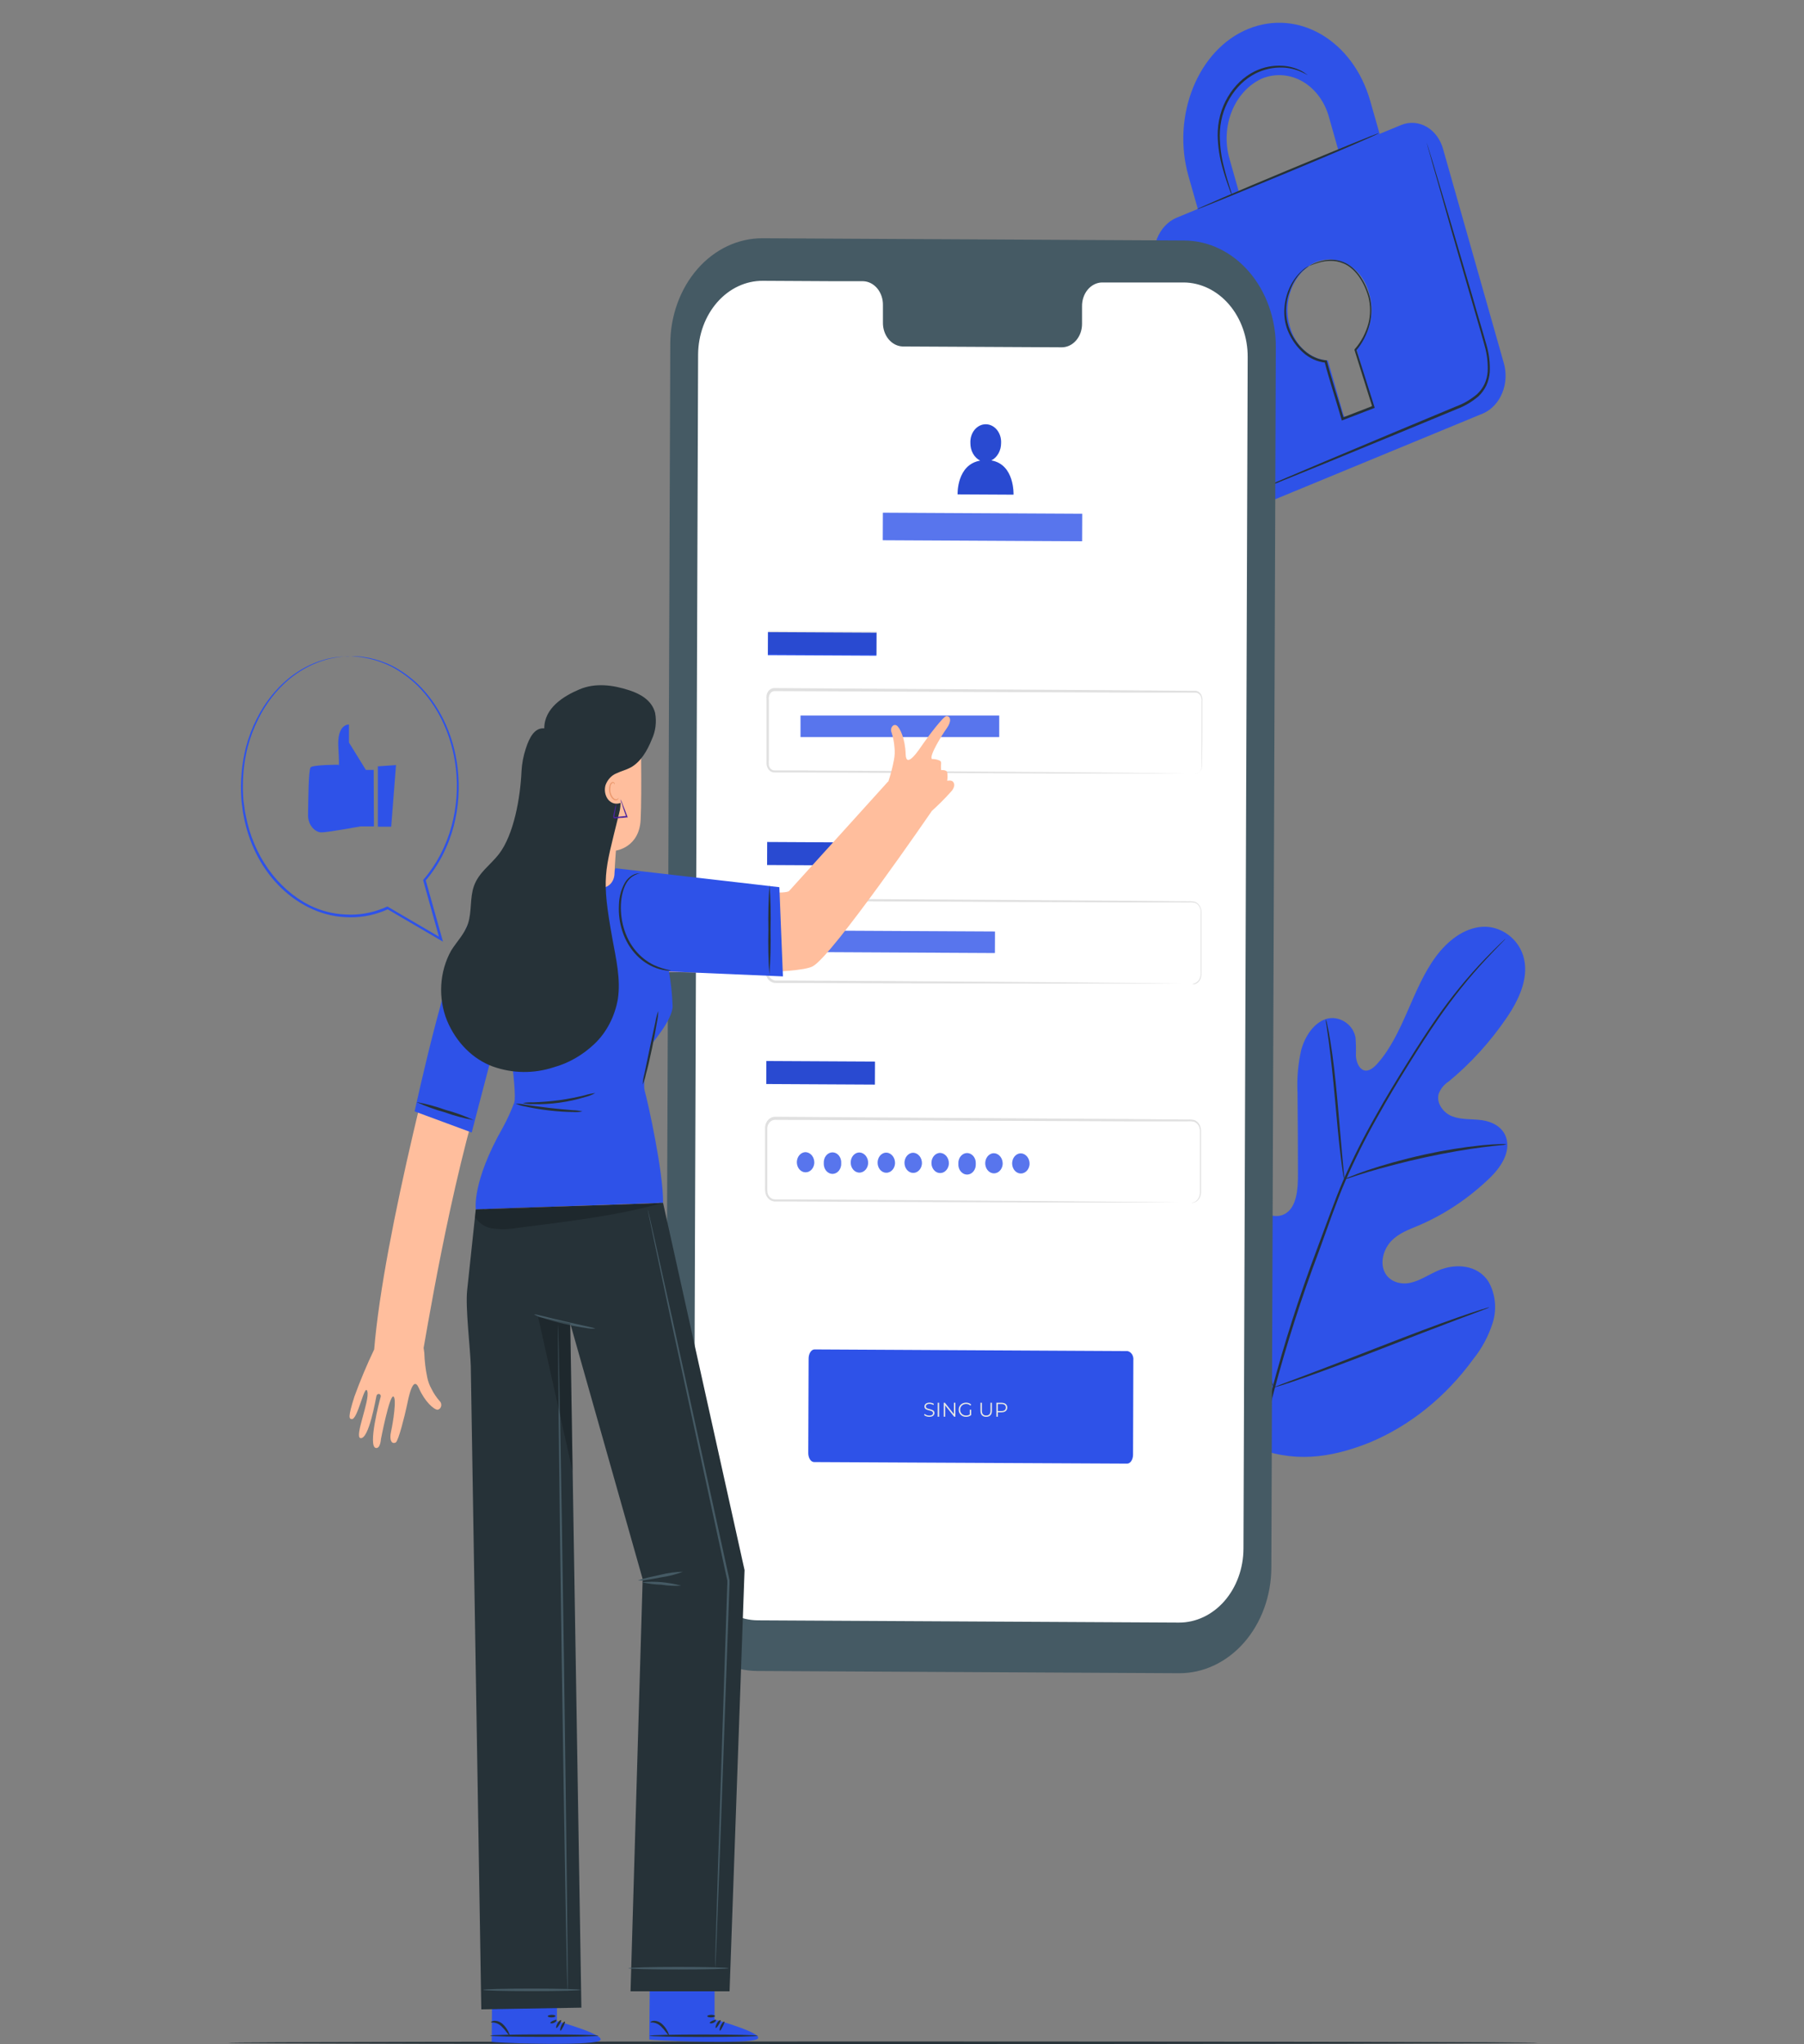 <svg width="512" height="580" viewBox="0 0 512 580" fill="none" xmlns="http://www.w3.org/2000/svg">
<rect x="0" y="0" width="512" height="580" fill="#808080" stroke="none"/>
<path d="M436.436 579.64C436.436 579.834 353.214 580 250.589 580C147.964 580 64.706 579.834 64.706 579.64C64.706 579.447 147.916 579.281 250.589 579.281C353.262 579.281 436.436 579.461 436.436 579.64Z" fill="#263238"/>
<path d="M355.347 410.318C336.831 395.394 332.636 367.69 333.367 342.78C333.487 338.631 333.091 334.232 334.805 330.595C336.519 326.957 340.522 324.454 343.746 326.196C346.418 327.649 347.581 331.245 349.079 334.218C351.078 338.179 354.007 341.406 357.528 343.527C359.817 344.91 362.658 345.74 364.923 344.301C368.039 342.324 368.398 337.386 368.374 333.236C368.374 325.519 368.334 317.81 368.254 310.111C368.039 305.976 368.403 301.829 369.333 297.828C370.448 293.9 372.929 290.263 376.32 289.156C379.712 288.05 383.942 290.332 384.709 294.371C384.842 296.081 384.878 297.8 384.817 299.516C384.913 301.245 385.608 303.14 387.011 303.665C388.413 304.191 389.875 302.988 390.954 301.77C394.645 297.621 397.162 292.213 399.499 286.874C401.836 281.535 404.125 276.044 407.48 271.494C410.836 266.943 415.474 263.333 420.664 262.988C425.853 262.642 431.258 266.321 432.552 272.13C433.847 277.939 430.911 283.873 427.759 288.589C423.002 295.59 417.396 301.763 411.112 306.916C409.885 307.689 408.906 308.896 408.319 310.36C407.54 313.126 409.805 315.892 412.166 316.763C414.839 317.787 417.739 317.469 420.556 317.856C423.372 318.243 426.368 319.654 427.435 322.697C428.897 326.929 425.829 331.355 422.821 334.26C416.781 340.069 409.922 344.64 402.543 347.773C399.906 348.88 397.138 349.862 395.004 351.992C392.871 354.122 391.601 357.842 392.883 360.761C394.165 363.679 397.461 364.606 400.23 364.011C402.998 363.416 405.455 361.701 408.092 360.553C413.017 358.409 419.369 358.797 422.473 363.707C423.435 365.398 424.044 367.324 424.252 369.333C424.46 371.341 424.261 373.378 423.672 375.284C422.472 379.075 420.626 382.551 418.243 385.505C410.393 396.328 400.194 404.552 388.688 409.336C377.267 413.9 366.684 415.145 355.335 410.346" fill="#2E52E8"/>
<path d="M427.281 266.404C427.281 266.404 427.173 266.542 426.933 266.791L425.866 267.884C424.932 268.852 423.553 270.263 421.816 272.13C416.889 277.41 412.313 283.11 408.129 289.184C405.456 293.015 402.688 297.358 399.74 302.075C396.791 306.791 393.747 311.881 390.727 317.289C387.507 322.992 384.559 328.893 381.894 334.965C380.504 338.133 379.282 341.438 378.023 344.813L374.308 355.117C369.411 368.097 365.146 381.382 361.532 394.91C358.622 405.979 356.616 417.338 355.54 428.838C354.843 436.599 354.731 444.415 355.204 452.199C355.396 454.965 355.576 457.081 355.744 458.52C355.816 459.212 355.864 459.765 355.912 460.166V460.733C355.86 460.553 355.824 460.368 355.804 460.18C355.744 459.779 355.672 459.239 355.576 458.548C355.36 457.164 355.133 454.979 354.917 452.213C354.339 444.415 354.379 436.572 355.037 428.783C356.046 417.233 358.008 405.821 360.897 394.703C364.48 381.136 368.734 367.818 373.637 354.813L377.448 344.55C378.707 341.189 379.941 337.856 381.343 334.675C384.026 328.584 386.999 322.669 390.248 316.957C393.316 311.425 396.408 306.418 399.32 301.743C402.233 297.068 405.049 292.697 407.71 288.88C411.936 282.822 416.573 277.161 421.576 271.95C423.35 270.111 424.764 268.727 425.723 267.801L426.837 266.763C426.974 266.626 427.122 266.506 427.281 266.404Z" fill="#263238"/>
<path d="M381.498 334.647C381.329 334.077 381.213 333.489 381.151 332.891C380.959 331.743 380.743 330.124 380.492 328.022C379.976 323.873 379.449 318.188 378.886 311.895C378.322 305.602 377.687 299.903 377.16 295.795C376.884 293.748 376.644 292.102 376.477 290.954C376.346 290.367 376.277 289.763 376.273 289.156C376.479 289.71 376.628 290.291 376.716 290.885C376.98 292.019 377.28 293.651 377.615 295.712C378.298 299.862 378.969 305.505 379.533 311.812C380.096 318.119 380.575 323.651 380.947 327.953C381.127 329.889 381.283 331.535 381.402 332.849C381.496 333.442 381.528 334.046 381.498 334.647Z" fill="#263238"/>
<path d="M427.616 324.716C427.033 324.863 426.439 324.946 425.843 324.965C424.644 325.09 422.942 325.256 420.833 325.532C416.614 326.058 410.814 327.026 404.45 328.409C398.086 329.792 392.369 331.355 388.259 332.559C386.209 333.167 384.555 333.721 383.465 334.094C382.882 334.333 382.28 334.5 381.667 334.592C382.221 334.271 382.798 334.007 383.393 333.804C384.519 333.347 386.149 332.711 388.187 332.033C392.273 330.65 397.99 329.004 404.378 327.593C409.789 326.399 415.249 325.522 420.737 324.965C422.859 324.758 424.572 324.675 425.771 324.647C426.387 324.599 427.005 324.622 427.616 324.716Z" fill="#263238"/>
<path d="M361.484 393.734C361.356 393.534 361.251 393.316 361.172 393.084L360.381 391.162C359.698 389.488 358.775 387.012 357.673 383.983C355.444 377.898 352.603 369.377 349.583 359.917C346.563 350.456 343.782 341.936 341.673 335.781C340.642 332.794 339.792 330.346 339.156 328.52L338.485 326.542C338.392 326.314 338.328 326.072 338.293 325.823C338.421 326.023 338.526 326.242 338.605 326.473L339.396 328.395C340.067 330.069 341.002 332.545 342.105 335.574C344.334 341.66 347.174 350.18 350.194 359.64C353.214 369.101 355.995 377.621 358.104 383.776C359.135 386.763 359.986 389.211 360.609 391.037C360.885 391.826 361.112 392.42 361.292 393.015C361.385 393.243 361.45 393.485 361.484 393.734Z" fill="#263238"/>
<path d="M422.702 370.954C422.51 371.081 422.305 371.179 422.091 371.245L420.317 371.936L413.762 374.384C408.225 376.459 400.578 379.419 392.189 382.683C383.8 385.947 376.117 388.852 370.545 390.788C367.764 391.77 365.499 392.517 363.929 393.015L362.119 393.554C361.909 393.632 361.692 393.683 361.472 393.707C361.664 393.58 361.87 393.482 362.083 393.416L363.857 392.725L370.413 390.276C375.95 388.202 383.596 385.242 391.985 381.978C400.375 378.714 408.045 375.809 413.618 373.873C416.41 372.891 418.663 372.144 420.245 371.646L422.055 371.106C422.265 371.029 422.482 370.978 422.702 370.954Z" fill="#263238"/>
<path d="M397.726 35.449L391.553 37.994L388.905 28.686C384.039 11.521 368.531 2.407 354.281 8.202C340.031 13.997 332.445 32.822 337.311 49.986L339.959 59.294L333.763 61.853C331.4 62.911 329.482 64.979 328.406 67.627C327.33 70.275 327.18 73.299 327.986 76.072L345.161 136.639C345.517 138.011 346.109 139.287 346.901 140.39C347.693 141.494 348.67 142.402 349.772 143.061C350.874 143.721 352.08 144.118 353.318 144.228C354.556 144.339 355.8 144.162 356.978 143.707L420.94 117.303C423.334 116.247 425.28 114.161 426.368 111.483C427.457 108.806 427.603 105.745 426.777 102.946L409.59 42.379C409.225 41.01 408.624 39.741 407.824 38.646C407.023 37.551 406.04 36.654 404.933 36.007C403.826 35.36 402.617 34.977 401.378 34.882C400.14 34.786 398.898 34.979 397.726 35.449ZM348.972 45.131C347.66 40.668 347.895 35.792 349.629 31.525C351.363 27.258 354.46 23.931 358.272 22.241C360.154 21.497 362.147 21.199 364.131 21.364C366.116 21.529 368.051 22.154 369.821 23.201C371.592 24.247 373.162 25.695 374.437 27.457C375.712 29.22 376.667 31.26 377.244 33.458L379.88 42.766L351.608 54.44L348.972 45.131ZM384.926 98.879L389.312 114.343C389.393 114.653 389.367 114.987 389.24 115.275C389.112 115.564 388.894 115.785 388.629 115.892L382.481 118.423C382.236 118.501 381.975 118.467 381.751 118.328C381.528 118.189 381.36 117.955 381.283 117.676L376.86 102.282C374.422 102.129 372.082 101.119 370.154 99.389C368.227 97.659 366.803 95.29 366.074 92.6C365.032 89.044 365.222 85.16 366.605 81.763C367.987 78.365 370.456 75.716 373.492 74.371C374.992 73.779 376.579 73.543 378.16 73.674C379.74 73.806 381.281 74.304 382.692 75.137C384.102 75.971 385.352 77.124 386.368 78.527C387.384 79.931 388.145 81.556 388.605 83.306C389.376 86.038 389.44 88.971 388.789 91.744C388.137 94.518 386.799 97.012 384.938 98.921L384.926 98.879Z" fill="#2E52E8"/>
<path d="M391.277 37.828C391.277 38.022 379.831 42.987 365.593 48.893C351.356 54.799 339.742 59.544 339.682 59.405C339.622 59.267 351.128 54.26 365.378 48.34C379.628 42.42 391.217 37.649 391.277 37.828Z" fill="#263238"/>
<path d="M404.868 40.373C404.921 40.494 404.965 40.618 405 40.747C405.096 41.024 405.204 41.383 405.347 41.826C405.659 42.836 406.09 44.233 406.63 45.975L411.232 61.438C413.149 67.995 415.439 75.768 417.979 84.398C419.178 88.728 420.592 93.237 421.91 97.981C422.616 100.425 422.921 103 422.809 105.574C422.708 106.913 422.378 108.215 421.838 109.405C421.262 110.592 420.493 111.639 419.573 112.49C417.722 114.05 415.666 115.259 413.485 116.072L407.313 118.631L395.628 123.458L375.841 131.591L362.478 137.013L358.882 138.396L357.924 138.755C357.821 138.808 357.712 138.841 357.6 138.852C357.6 138.852 357.696 138.852 357.9 138.686L358.835 138.257L362.43 136.694L375.721 131.051L395.472 122.752L407.133 117.884L413.305 115.311C415.425 114.531 417.42 113.359 419.214 111.84C420.07 111.051 420.786 110.079 421.323 108.977C421.831 107.875 422.137 106.665 422.222 105.422C422.332 102.942 422.04 100.461 421.359 98.105C420.065 93.403 418.698 88.852 417.464 84.523C414.971 75.878 412.67 68.078 410.848 61.522C409.027 54.965 407.493 49.696 406.438 45.989C405.935 44.177 405.551 42.766 405.24 41.743L404.952 40.636C404.916 40.553 404.888 40.464 404.868 40.373Z" fill="#263238"/>
<path d="M371.119 21.3C371.119 21.3 370.483 20.941 369.309 20.387C367.635 19.645 365.864 19.234 364.072 19.17C361.414 19.065 358.77 19.641 356.329 20.858C353.361 22.372 350.823 24.822 349.007 27.925C347.178 31.02 346.197 34.678 346.19 38.423C346.215 41.493 346.619 44.544 347.389 47.483C348.012 50 348.659 52.006 349.091 53.403C349.345 54.112 349.553 54.843 349.714 55.588C349.373 54.925 349.088 54.225 348.863 53.499C348.372 52.116 347.664 50.152 346.969 47.621C346.116 44.651 345.652 41.551 345.591 38.423C345.559 34.536 346.563 30.731 348.467 27.524C350.347 24.307 352.989 21.782 356.078 20.249C358.595 19.026 361.321 18.487 364.048 18.672C365.879 18.78 367.678 19.272 369.357 20.125C369.806 20.363 370.238 20.641 370.651 20.954C370.822 21.041 370.979 21.158 371.119 21.3Z" fill="#263238"/>
<path d="M371.67 75.422C371.862 75.288 372.062 75.172 372.27 75.076C372.87 74.764 373.491 74.509 374.127 74.315C375.137 73.971 376.179 73.767 377.231 73.707C378.662 73.618 380.094 73.868 381.438 74.44C384.506 75.685 387.322 79.295 388.713 84.122C389.379 86.712 389.379 89.471 388.713 92.061C387.973 94.873 386.648 97.432 384.854 99.516L384.925 99.142C386.519 104.191 388.257 109.668 390.055 115.38L390.163 115.726L389.863 115.851L387.119 116.902L381.126 119.212L380.827 119.322L380.731 118.977C379.089 113.25 377.291 107.912 375.937 102.669L376.201 102.905C373.858 102.68 371.624 101.665 369.777 99.986C368.106 98.501 366.736 96.613 365.762 94.454C364.883 92.539 364.446 90.396 364.492 88.23C364.547 86.016 365.026 83.844 365.894 81.869C366.762 79.894 367.998 78.164 369.513 76.805C370.137 76.221 370.837 75.754 371.587 75.422C370.91 75.885 370.253 76.389 369.621 76.93C367.957 78.555 366.682 80.645 365.918 83.001C365.262 84.778 364.955 86.701 365.02 88.63C365.084 90.56 365.517 92.45 366.289 94.163C367.247 96.24 368.584 98.053 370.208 99.475C371.97 101.07 374.1 102.032 376.332 102.241H376.536L376.596 102.448C377.914 107.593 379.724 112.974 381.39 118.728L380.994 118.506L386.987 116.196L389.719 115.131L389.528 115.602C387.742 109.889 386.016 104.398 384.434 99.35V99.142L384.578 98.977C386.32 96.979 387.619 94.526 388.365 91.826C389.001 89.348 389.001 86.71 388.365 84.232C387.059 79.585 384.362 76.058 381.438 74.813C380.144 74.237 378.762 73.969 377.375 74.025C376.34 74.052 375.311 74.215 374.307 74.509C372.521 75.021 371.682 75.491 371.67 75.422Z" fill="#263238"/>
<path d="M334.627 474.785L214.911 474.149C207.998 474.105 201.382 470.897 196.517 465.228C191.652 459.559 188.935 451.893 188.964 443.914L190.234 97.566C190.249 93.613 190.938 89.702 192.262 86.056C193.587 82.411 195.521 79.103 197.954 76.32C200.387 73.538 203.271 71.337 206.442 69.841C209.613 68.346 213.008 67.587 216.433 67.607L336.137 68.243C343.05 68.284 349.667 71.489 354.534 77.155C359.401 82.822 362.121 90.486 362.095 98.465L360.825 444.799C360.811 448.754 360.122 452.666 358.798 456.313C357.474 459.96 355.54 463.27 353.107 466.054C350.674 468.839 347.79 471.043 344.619 472.541C341.448 474.039 338.053 474.802 334.627 474.785Z" fill="#455A64"/>
<path d="M335.957 80.152H312.754C311.997 80.168 311.25 80.356 310.556 80.706C309.862 81.055 309.235 81.559 308.709 82.188C308.184 82.818 307.771 83.56 307.495 84.374C307.218 85.187 307.083 86.056 307.098 86.93V91.784C307.112 92.657 306.977 93.525 306.7 94.338C306.423 95.15 306.01 95.892 305.485 96.52C304.96 97.149 304.332 97.651 303.638 97.999C302.944 98.347 302.197 98.533 301.441 98.548L256.21 98.313C254.68 98.266 253.229 97.519 252.175 96.238C251.121 94.957 250.551 93.246 250.589 91.48V86.625C250.628 84.862 250.06 83.152 249.008 81.871C247.957 80.591 246.509 79.843 244.981 79.793H236.819L216.505 79.682C211.673 79.649 207.027 81.826 203.583 85.738C200.14 89.65 198.18 94.977 198.132 100.553L196.934 438.617C196.923 441.383 197.384 444.125 198.291 446.685C199.198 449.246 200.533 451.575 202.221 453.54C203.908 455.505 205.914 457.068 208.124 458.138C210.334 459.208 212.706 459.766 215.103 459.779L334.567 460.415C336.965 460.428 339.342 459.895 341.563 458.847C343.783 457.8 345.803 456.258 347.506 454.31C349.21 452.361 350.565 450.045 351.493 447.492C352.421 444.939 352.904 442.201 352.915 439.433L354.114 101.369C354.142 95.778 352.246 90.401 348.841 86.423C345.436 82.444 340.802 80.189 335.957 80.152Z" fill="white"/>
<path d="M319.885 415.311L231.054 414.868C230.131 414.868 229.388 413.707 229.4 412.296L229.496 385.477C229.496 384.094 230.251 382.904 231.174 382.904L320.005 383.375C320.516 383.477 320.974 383.803 321.282 384.285C321.59 384.766 321.725 385.367 321.659 385.961L321.575 412.752C321.575 414.177 320.808 415.325 319.885 415.311Z" fill="#2E52E8"/>
<path d="M263.738 402.034C263.443 402.034 263.16 401.987 262.889 401.892C262.621 401.794 262.413 401.67 262.266 401.519L262.43 401.196C262.57 401.332 262.757 401.447 262.99 401.542C263.228 401.632 263.477 401.677 263.738 401.677C263.987 401.677 264.189 401.647 264.343 401.587C264.502 401.523 264.617 401.438 264.688 401.332C264.764 401.226 264.802 401.11 264.802 400.981C264.802 400.827 264.756 400.702 264.666 400.608C264.579 400.513 264.464 400.44 264.321 400.387C264.177 400.33 264.019 400.281 263.845 400.24C263.672 400.198 263.498 400.155 263.324 400.11C263.151 400.061 262.99 399.996 262.843 399.917C262.7 399.838 262.583 399.734 262.492 399.606C262.406 399.474 262.362 399.302 262.362 399.091C262.362 398.895 262.413 398.715 262.515 398.553C262.621 398.387 262.781 398.255 262.996 398.157C263.211 398.055 263.487 398.004 263.823 398.004C264.045 398.004 264.266 398.036 264.485 398.1C264.704 398.161 264.892 398.246 265.051 398.355L264.909 398.689C264.739 398.576 264.558 398.493 264.366 398.44C264.177 398.387 263.994 398.361 263.817 398.361C263.579 398.361 263.383 398.393 263.228 398.457C263.074 398.521 262.958 398.608 262.883 398.717C262.811 398.823 262.775 398.944 262.775 399.079C262.775 399.234 262.819 399.359 262.906 399.453C262.996 399.547 263.113 399.621 263.257 399.674C263.404 399.727 263.564 399.774 263.738 399.815C263.911 399.857 264.083 399.902 264.253 399.951C264.426 400 264.585 400.064 264.728 400.144C264.875 400.219 264.992 400.321 265.079 400.449C265.17 400.577 265.215 400.745 265.215 400.953C265.215 401.145 265.162 401.325 265.056 401.491C264.951 401.653 264.788 401.785 264.57 401.887C264.355 401.985 264.077 402.034 263.738 402.034ZM266.127 402V398.038H266.546V402H266.127ZM267.835 402V398.038H268.181L270.914 401.479H270.733V398.038H271.146V402H270.801L268.073 398.559H268.254V402H267.835ZM274.177 402.034C273.875 402.034 273.596 401.985 273.34 401.887C273.087 401.785 272.866 401.643 272.677 401.462C272.492 401.281 272.347 401.068 272.241 400.823C272.14 400.577 272.089 400.31 272.089 400.019C272.089 399.728 272.14 399.461 272.241 399.215C272.347 398.97 272.494 398.757 272.683 398.576C272.872 398.395 273.092 398.255 273.345 398.157C273.602 398.055 273.881 398.004 274.183 398.004C274.485 398.004 274.76 398.051 275.009 398.146C275.262 398.24 275.477 398.383 275.654 398.576L275.394 398.842C275.228 398.676 275.045 398.557 274.845 398.485C274.645 398.413 274.43 398.378 274.2 398.378C273.955 398.378 273.728 398.419 273.521 398.502C273.317 398.581 273.138 398.696 272.983 398.847C272.832 398.995 272.713 399.168 272.626 399.368C272.543 399.564 272.502 399.781 272.502 400.019C272.502 400.253 272.543 400.47 272.626 400.67C272.713 400.87 272.832 401.045 272.983 401.196C273.138 401.343 273.317 401.459 273.521 401.542C273.728 401.621 273.953 401.66 274.194 401.66C274.421 401.66 274.634 401.626 274.834 401.559C275.037 401.491 275.224 401.376 275.394 401.213L275.632 401.53C275.443 401.696 275.222 401.823 274.97 401.909C274.717 401.992 274.453 402.034 274.177 402.034ZM275.23 401.479V400.019H275.632V401.53L275.23 401.479ZM279.895 402.034C279.389 402.034 278.991 401.889 278.7 401.598C278.41 401.308 278.265 400.877 278.265 400.308V398.038H278.683V400.291C278.683 400.759 278.789 401.104 279 401.326C279.212 401.549 279.51 401.66 279.895 401.66C280.283 401.66 280.583 401.549 280.795 401.326C281.006 401.104 281.111 400.759 281.111 400.291V398.038H281.519V400.308C281.519 400.877 281.374 401.308 281.083 401.598C280.796 401.889 280.4 402.034 279.895 402.034ZM282.781 402V398.038H284.264C284.6 398.038 284.889 398.093 285.13 398.202C285.371 398.308 285.556 398.463 285.685 398.666C285.817 398.866 285.883 399.11 285.883 399.396C285.883 399.676 285.817 399.917 285.685 400.121C285.556 400.321 285.371 400.476 285.13 400.585C284.889 400.694 284.6 400.749 284.264 400.749H283.013L283.2 400.551V402H282.781ZM283.2 400.585L283.013 400.381H284.253C284.649 400.381 284.949 400.296 285.153 400.127C285.36 399.953 285.464 399.71 285.464 399.396C285.464 399.079 285.36 398.834 285.153 398.661C284.949 398.487 284.649 398.4 284.253 398.4H283.013L283.2 398.202V400.585Z" fill="#E8E8E3"/>
<path d="M248.772 179.53L217.947 179.369L217.922 185.897L248.746 186.058L248.772 179.53Z" fill="#2E52E8"/>
<path opacity="0.1" d="M248.85 179.161L218.026 179L218 185.528L248.825 185.69L248.85 179.161Z" fill="black"/>
<path d="M339.132 219.613C339.374 219.584 339.612 219.519 339.839 219.419C340.171 219.269 340.459 219.015 340.671 218.684C340.883 218.354 341.01 217.962 341.038 217.552C341.038 215.353 341.038 212.144 341.038 208.022C341.038 205.961 341.038 203.651 341.038 201.106C341.038 200.484 341.038 199.834 341.038 199.184C341.116 198.553 340.997 197.911 340.702 197.372C340.537 197.114 340.323 196.903 340.075 196.757C339.828 196.61 339.554 196.532 339.276 196.528H337.406H320.088L219.848 196.1C219.591 196.095 219.338 196.161 219.108 196.293C218.879 196.426 218.68 196.62 218.53 196.86C218.24 197.401 218.13 198.045 218.218 198.672C218.218 200.055 218.218 201.438 218.218 202.822C218.218 205.588 218.218 208.354 218.218 211.12C218.218 212.503 218.218 213.887 218.218 215.27C218.168 215.914 218.168 216.562 218.218 217.206C218.281 217.482 218.398 217.738 218.56 217.954C218.722 218.17 218.925 218.34 219.153 218.451C219.389 218.559 219.642 218.611 219.896 218.603H225.996L252.614 218.769L297.677 219.087L328.058 219.364L336.316 219.474H338.461C338.952 219.474 339.192 219.474 339.192 219.474H338.461H336.316H328.058H297.677L252.614 219.308L225.996 219.184H219.896C219.56 219.2 219.225 219.134 218.913 218.99C218.598 218.835 218.317 218.598 218.093 218.299C217.868 217.999 217.706 217.644 217.619 217.261C217.549 216.898 217.525 216.526 217.547 216.155V215.131C217.547 213.748 217.547 212.365 217.547 210.982C217.547 208.216 217.547 205.449 217.547 202.683C217.547 201.3 217.547 199.917 217.547 198.534C217.524 198.165 217.524 197.796 217.547 197.427C217.592 197.02 217.728 196.634 217.942 196.307C218.149 195.973 218.423 195.702 218.74 195.516C219.057 195.331 219.409 195.237 219.764 195.242L320.005 195.878L337.323 196.017H339.192C339.522 196.017 339.846 196.109 340.138 196.285C340.43 196.46 340.681 196.715 340.87 197.026C341.208 197.628 341.344 198.35 341.254 199.059C341.254 199.71 341.254 200.36 341.254 200.982C341.254 203.499 341.254 205.809 341.254 207.898C341.254 212.047 341.17 215.228 341.146 217.441C341.116 217.867 340.982 218.274 340.759 218.614C340.536 218.955 340.234 219.215 339.887 219.364C339.66 219.526 339.399 219.612 339.132 219.613Z" fill="#E0E0E0"/>
<path d="M283.583 203.043H227.207V209.143H283.583V203.043Z" fill="#2E52E8"/>
<path opacity="0.2" d="M283.583 203.043H227.207V209.143H283.583V203.043Z" fill="white"/>
<path d="M248.562 239.086L217.738 238.924L217.712 245.453L248.537 245.614L248.562 239.086Z" fill="#2E52E8"/>
<path opacity="0.1" d="M248.562 239.086L217.738 238.924L217.712 245.453L248.537 245.614L248.562 239.086Z" fill="black"/>
<path d="M338.353 279.17C338.595 279.136 338.835 279.085 339.072 279.018C339.406 278.895 339.714 278.691 339.975 278.419C340.235 278.147 340.442 277.813 340.582 277.441C340.77 276.883 340.844 276.281 340.797 275.685C340.797 275.021 340.797 274.301 340.797 273.499C340.797 271.895 340.797 270.069 340.797 267.967V259.184C340.855 258.548 340.733 257.908 340.45 257.358C340.154 256.794 339.689 256.376 339.144 256.183C338.547 256.06 337.939 256.022 337.334 256.072H320.088L220.195 255.643C219.658 255.645 219.139 255.871 218.736 256.281C218.332 256.69 218.072 257.255 218.002 257.87C218.002 259.184 218.002 260.636 218.002 262.019C218.002 264.786 218.002 267.552 218.002 270.318C218.002 271.701 218.002 273.084 218.002 274.467C217.957 275.114 217.981 275.764 218.074 276.404C218.223 276.965 218.531 277.452 218.949 277.787C219.391 278.111 219.911 278.266 220.435 278.23H222.101H225.564L252.087 278.382L296.993 278.7L327.267 278.976L335.5 279.087H327.267H296.993L252.063 279.032L225.54 278.921H220.327C219.679 278.965 219.035 278.767 218.493 278.354C217.948 277.918 217.55 277.278 217.367 276.542C217.259 275.839 217.227 275.124 217.271 274.412C217.271 273.029 217.271 271.646 217.271 270.263C217.271 267.496 217.271 264.73 217.271 261.964C217.271 260.581 217.271 259.198 217.271 257.815C217.358 257.024 217.693 256.297 218.211 255.77C218.729 255.243 219.396 254.952 220.087 254.952L319.98 255.588L337.226 255.74C337.868 255.694 338.513 255.746 339.144 255.892C339.766 256.127 340.291 256.62 340.618 257.275C340.928 257.884 341.062 258.592 341.001 259.295C341.001 259.945 341.001 260.581 341.001 261.217C341.001 263.721 341.001 266.017 341.001 268.133C341.001 270.249 341.001 272.033 341.001 273.665C341.001 274.454 341.001 275.187 341.001 275.864C341.045 276.483 340.958 277.104 340.75 277.676C340.594 278.058 340.369 278.396 340.09 278.668C339.81 278.941 339.484 279.14 339.132 279.253C338.87 279.278 338.606 279.25 338.353 279.17Z" fill="#E0E0E0"/>
<path d="M248.33 301.228L217.505 301.066L217.48 307.594L248.304 307.756L248.33 301.228Z" fill="#2E52E8"/>
<path opacity="0.1" d="M248.33 301.228L217.505 301.066L217.48 307.594L248.304 307.756L248.33 301.228Z" fill="black"/>
<path d="M338.114 341.286C338.356 341.253 338.596 341.202 338.833 341.134C339.166 341.012 339.473 340.809 339.733 340.54C339.994 340.27 340.201 339.94 340.343 339.571C340.531 339.012 340.604 338.411 340.559 337.815C340.559 337.137 340.559 336.431 340.559 335.615C340.559 334.025 340.559 332.185 340.559 330.083V321.3C340.616 320.664 340.494 320.024 340.211 319.474C339.908 318.921 339.445 318.509 338.905 318.312C338.308 318.185 337.7 318.143 337.095 318.188H319.849L219.956 317.759C219.419 317.761 218.9 317.987 218.497 318.397C218.093 318.806 217.832 319.371 217.763 319.986C217.763 321.369 217.763 322.752 217.763 324.135C217.763 326.902 217.763 329.668 217.763 332.434C217.763 333.817 217.763 335.2 217.763 336.584C217.718 337.225 217.742 337.871 217.835 338.506C217.978 339.07 218.288 339.559 218.71 339.889C219.149 340.221 219.672 340.376 220.196 340.332H225.409L251.931 340.498L296.838 340.816L327.112 341.093L335.345 341.203H327.112H296.838L251.931 341.051L225.409 340.927H220.196C219.547 340.977 218.902 340.778 218.362 340.359C217.817 339.923 217.419 339.283 217.235 338.548C217.128 337.845 217.096 337.129 217.14 336.418C217.14 335.034 217.14 333.651 217.14 332.268C217.14 329.502 217.14 326.736 217.14 323.969C217.14 322.586 217.14 321.203 217.14 319.751C217.224 318.961 217.556 318.234 218.072 317.707C218.589 317.18 219.254 316.889 219.944 316.888L319.837 317.524L337.083 317.676C337.725 317.631 338.37 317.682 339.001 317.828C339.623 318.063 340.148 318.556 340.475 319.211C340.785 319.821 340.919 320.528 340.858 321.231C340.858 321.881 340.858 322.531 340.858 323.153C340.858 325.657 340.858 327.953 340.858 330.069C340.858 332.185 340.858 333.969 340.858 335.602C340.858 336.39 340.858 337.123 340.858 337.801C340.904 338.419 340.818 339.042 340.606 339.613C340.451 339.994 340.226 340.333 339.947 340.605C339.667 340.877 339.341 341.076 338.989 341.189C338.708 341.3 338.408 341.333 338.114 341.286Z" fill="#E0E0E0"/>
<path d="M282.379 264.325L226.004 264.029L225.98 270.129L282.355 270.424L282.379 264.325Z" fill="#2E52E8"/>
<path opacity="0.2" d="M282.379 264.325L226.004 264.029L225.98 270.129L282.355 270.424L282.379 264.325Z" fill="white"/>
<path d="M231.101 330C231.066 330.556 230.89 331.088 230.595 331.53C230.3 331.972 229.899 332.304 229.442 332.486C228.985 332.667 228.492 332.69 228.024 332.551C227.555 332.411 227.133 332.117 226.809 331.703C226.484 331.29 226.272 330.775 226.199 330.224C226.126 329.672 226.194 329.108 226.396 328.601C226.598 328.095 226.924 327.667 227.335 327.372C227.745 327.078 228.221 326.928 228.705 326.943C229.372 326.986 229.998 327.331 230.447 327.903C230.896 328.476 231.131 329.229 231.101 330Z" fill="#2E52E8"/>
<path d="M238.736 330.041C238.76 330.431 238.713 330.823 238.6 331.191C238.487 331.56 238.31 331.897 238.079 332.183C237.848 332.469 237.568 332.697 237.257 332.853C236.947 333.009 236.612 333.089 236.273 333.089C235.934 333.089 235.599 333.009 235.289 332.853C234.978 332.697 234.699 332.469 234.468 332.183C234.237 331.897 234.059 331.56 233.946 331.191C233.833 330.823 233.787 330.431 233.81 330.041C233.787 329.651 233.833 329.26 233.946 328.892C234.059 328.523 234.237 328.186 234.468 327.9C234.699 327.614 234.978 327.386 235.289 327.23C235.599 327.074 235.934 326.994 236.273 326.994C236.612 326.994 236.947 327.074 237.257 327.23C237.568 327.386 237.848 327.614 238.079 327.9C238.31 328.186 238.487 328.523 238.6 328.892C238.713 329.26 238.76 329.651 238.736 330.041Z" fill="#2E52E8"/>
<path d="M246.382 330.083C246.346 330.639 246.17 331.171 245.875 331.613C245.58 332.055 245.179 332.387 244.722 332.569C244.265 332.75 243.772 332.773 243.304 332.634C242.836 332.494 242.413 332.2 242.089 331.786C241.765 331.373 241.553 330.858 241.479 330.307C241.406 329.755 241.474 329.191 241.676 328.684C241.878 328.178 242.205 327.75 242.615 327.455C243.025 327.161 243.502 327.011 243.985 327.026C244.651 327.073 245.276 327.419 245.724 327.99C246.172 328.561 246.408 329.313 246.382 330.083Z" fill="#2E52E8"/>
<path d="M254.016 330.124C253.981 330.681 253.805 331.213 253.51 331.655C253.215 332.097 252.814 332.429 252.357 332.61C251.899 332.792 251.406 332.814 250.938 332.675C250.47 332.536 250.048 332.241 249.723 331.828C249.399 331.414 249.187 330.9 249.114 330.348C249.04 329.797 249.109 329.233 249.311 328.726C249.512 328.219 249.839 327.792 250.249 327.497C250.66 327.202 251.136 327.053 251.619 327.068C252.286 327.114 252.91 327.46 253.358 328.032C253.806 328.603 254.042 329.354 254.016 330.124Z" fill="#2E52E8"/>
<path d="M261.65 330.152C261.617 330.709 261.443 331.243 261.149 331.687C260.855 332.131 260.455 332.465 259.998 332.649C259.541 332.832 259.047 332.856 258.578 332.719C258.109 332.581 257.686 332.287 257.36 331.874C257.035 331.461 256.822 330.946 256.747 330.394C256.673 329.842 256.741 329.278 256.943 328.77C257.145 328.262 257.471 327.834 257.882 327.539C258.293 327.244 258.77 327.094 259.253 327.109C259.918 327.156 260.54 327.5 260.988 328.068C261.436 328.637 261.673 329.384 261.65 330.152Z" fill="#2E52E8"/>
<path d="M269.297 330.194C269.265 330.748 269.092 331.279 268.801 331.722C268.51 332.164 268.114 332.499 267.66 332.685C267.206 332.871 266.715 332.9 266.248 332.768C265.78 332.636 265.356 332.349 265.028 331.942C264.7 331.536 264.482 331.027 264.401 330.48C264.319 329.932 264.379 329.369 264.571 328.86C264.764 328.351 265.081 327.918 265.485 327.614C265.888 327.31 266.359 327.149 266.84 327.151C267.515 327.179 268.153 327.516 268.614 328.086C269.074 328.657 269.32 329.414 269.297 330.194Z" fill="#2E52E8"/>
<path d="M276.931 330.235C276.955 330.625 276.909 331.016 276.796 331.385C276.682 331.753 276.505 332.091 276.274 332.377C276.043 332.663 275.763 332.891 275.453 333.046C275.142 333.202 274.807 333.283 274.468 333.283C274.13 333.283 273.795 333.202 273.484 333.046C273.173 332.891 272.894 332.663 272.663 332.377C272.432 332.091 272.254 331.753 272.141 331.385C272.028 331.016 271.982 330.625 272.006 330.235C271.982 329.845 272.028 329.454 272.141 329.085C272.254 328.717 272.432 328.379 272.663 328.093C272.894 327.808 273.173 327.58 273.484 327.424C273.795 327.268 274.13 327.188 274.468 327.188C274.807 327.188 275.142 327.268 275.453 327.424C275.763 327.58 276.043 327.808 276.274 328.093C276.505 328.379 276.682 328.717 276.796 329.085C276.909 329.454 276.955 329.845 276.931 330.235Z" fill="#2E52E8"/>
<path d="M284.566 330.277C284.534 330.831 284.361 331.362 284.07 331.805C283.779 332.247 283.383 332.582 282.929 332.768C282.475 332.954 281.984 332.983 281.517 332.851C281.049 332.719 280.625 332.432 280.297 332.025C279.969 331.619 279.751 331.111 279.67 330.563C279.588 330.015 279.648 329.452 279.84 328.943C280.033 328.434 280.35 328.001 280.754 327.697C281.157 327.393 281.628 327.232 282.109 327.234C282.784 327.263 283.422 327.599 283.883 328.169C284.343 328.74 284.589 329.497 284.566 330.277Z" fill="#2E52E8"/>
<path d="M292.2 330.318C292.167 330.875 291.993 331.409 291.699 331.853C291.405 332.297 291.005 332.631 290.548 332.814C290.091 332.998 289.597 333.022 289.128 332.885C288.659 332.747 288.236 332.453 287.91 332.04C287.585 331.627 287.371 331.112 287.297 330.56C287.223 330.008 287.291 329.444 287.493 328.936C287.694 328.428 288.021 328 288.432 327.705C288.842 327.41 289.319 327.26 289.803 327.275C290.467 327.322 291.09 327.666 291.538 328.234C291.985 328.803 292.223 329.55 292.2 330.318Z" fill="#2E52E8"/>
<g opacity="0.2">
<path d="M231.101 330C231.066 330.556 230.89 331.088 230.595 331.53C230.3 331.972 229.899 332.304 229.442 332.486C228.985 332.667 228.492 332.69 228.024 332.551C227.555 332.411 227.133 332.117 226.809 331.703C226.484 331.29 226.272 330.775 226.199 330.224C226.126 329.672 226.194 329.108 226.396 328.601C226.598 328.095 226.924 327.667 227.335 327.372C227.745 327.078 228.221 326.928 228.705 326.943C229.372 326.986 229.998 327.331 230.447 327.903C230.896 328.476 231.131 329.229 231.101 330Z" fill="white"/>
<path d="M238.735 330.041C238.759 330.431 238.713 330.823 238.6 331.191C238.487 331.56 238.309 331.897 238.078 332.183C237.847 332.469 237.568 332.697 237.257 332.853C236.946 333.009 236.611 333.089 236.273 333.089C235.934 333.089 235.599 333.009 235.288 332.853C234.978 332.697 234.698 332.469 234.467 332.183C234.236 331.897 234.058 331.56 233.945 331.191C233.832 330.823 233.786 330.431 233.81 330.041C233.786 329.651 233.832 329.26 233.945 328.892C234.058 328.523 234.236 328.186 234.467 327.9C234.698 327.614 234.978 327.386 235.288 327.23C235.599 327.074 235.934 326.994 236.273 326.994C236.611 326.994 236.946 327.074 237.257 327.23C237.568 327.386 237.847 327.614 238.078 327.9C238.309 328.186 238.487 328.523 238.6 328.892C238.713 329.26 238.759 329.651 238.735 330.041Z" fill="white"/>
<path d="M246.382 330.083C246.346 330.639 246.17 331.171 245.875 331.613C245.58 332.055 245.179 332.387 244.722 332.569C244.265 332.75 243.772 332.773 243.304 332.634C242.836 332.494 242.413 332.2 242.089 331.786C241.765 331.373 241.553 330.858 241.479 330.307C241.406 329.755 241.474 329.191 241.676 328.684C241.878 328.178 242.205 327.75 242.615 327.455C243.025 327.161 243.502 327.011 243.985 327.026C244.651 327.073 245.276 327.419 245.724 327.99C246.172 328.561 246.408 329.313 246.382 330.083Z" fill="white"/>
<path d="M254.016 330.124C253.981 330.681 253.805 331.213 253.51 331.655C253.215 332.097 252.814 332.429 252.357 332.61C251.899 332.792 251.406 332.814 250.938 332.675C250.47 332.536 250.048 332.241 249.723 331.828C249.399 331.414 249.187 330.9 249.114 330.348C249.04 329.797 249.109 329.233 249.311 328.726C249.512 328.219 249.839 327.792 250.249 327.497C250.66 327.202 251.136 327.053 251.619 327.068C252.286 327.114 252.91 327.46 253.358 328.032C253.806 328.603 254.042 329.354 254.016 330.124Z" fill="white"/>
<path d="M261.65 330.152C261.617 330.709 261.442 331.243 261.149 331.687C260.855 332.131 260.455 332.465 259.998 332.648C259.541 332.832 259.047 332.856 258.578 332.719C258.109 332.581 257.685 332.287 257.36 331.874C257.034 331.461 256.821 330.946 256.747 330.394C256.673 329.842 256.741 329.278 256.942 328.77C257.144 328.262 257.471 327.834 257.881 327.539C258.292 327.244 258.769 327.094 259.253 327.109C259.917 327.156 260.54 327.5 260.987 328.068C261.435 328.636 261.673 329.384 261.65 330.152Z" fill="white"/>
<path d="M269.297 330.193C269.264 330.748 269.092 331.279 268.801 331.722C268.51 332.164 268.113 332.499 267.659 332.685C267.206 332.871 266.715 332.899 266.247 332.767C265.78 332.636 265.356 332.349 265.027 331.942C264.699 331.536 264.481 331.027 264.4 330.48C264.319 329.932 264.378 329.369 264.571 328.86C264.764 328.351 265.081 327.918 265.484 327.614C265.887 327.31 266.358 327.149 266.84 327.151C267.515 327.179 268.153 327.516 268.613 328.086C269.074 328.657 269.319 329.414 269.297 330.193Z" fill="white"/>
<path d="M276.931 330.235C276.955 330.625 276.909 331.016 276.796 331.385C276.682 331.753 276.505 332.091 276.274 332.377C276.043 332.663 275.763 332.891 275.453 333.046C275.142 333.202 274.807 333.283 274.468 333.283C274.13 333.283 273.795 333.202 273.484 333.046C273.173 332.891 272.894 332.663 272.663 332.377C272.432 332.091 272.254 331.753 272.141 331.385C272.028 331.016 271.982 330.625 272.006 330.235C271.982 329.845 272.028 329.454 272.141 329.085C272.254 328.717 272.432 328.379 272.663 328.093C272.894 327.807 273.173 327.58 273.484 327.424C273.795 327.268 274.13 327.187 274.468 327.187C274.807 327.187 275.142 327.268 275.453 327.424C275.763 327.58 276.043 327.807 276.274 328.093C276.505 328.379 276.682 328.717 276.796 329.085C276.909 329.454 276.955 329.845 276.931 330.235Z" fill="white"/>
<path d="M284.566 330.277C284.533 330.831 284.361 331.362 284.07 331.805C283.779 332.247 283.382 332.582 282.928 332.768C282.475 332.954 281.984 332.983 281.516 332.851C281.049 332.719 280.625 332.432 280.296 332.025C279.968 331.619 279.75 331.11 279.669 330.563C279.588 330.015 279.647 329.452 279.84 328.943C280.033 328.434 280.35 328.001 280.753 327.697C281.156 327.393 281.628 327.232 282.109 327.234C282.784 327.262 283.422 327.599 283.882 328.169C284.343 328.74 284.588 329.497 284.566 330.277Z" fill="white"/>
<path d="M292.2 330.318C292.167 330.875 291.993 331.409 291.699 331.853C291.405 332.296 291.005 332.631 290.548 332.814C290.091 332.998 289.597 333.022 289.128 332.885C288.659 332.747 288.236 332.453 287.91 332.04C287.585 331.627 287.371 331.112 287.297 330.56C287.223 330.008 287.291 329.443 287.493 328.936C287.694 328.428 288.021 328 288.432 327.705C288.842 327.41 289.319 327.26 289.803 327.275C290.467 327.321 291.09 327.666 291.538 328.234C291.985 328.802 292.223 329.55 292.2 330.318Z" fill="white"/>
</g>
<path d="M281.354 130.65C282.186 130.227 282.893 129.531 283.385 128.648C283.877 127.765 284.133 126.734 284.122 125.685C284.153 125.002 284.063 124.32 283.859 123.678C283.654 123.037 283.338 122.451 282.93 121.955C282.523 121.46 282.032 121.065 281.488 120.795C280.944 120.525 280.358 120.386 279.766 120.386C279.174 120.386 278.588 120.525 278.044 120.795C277.5 121.065 277.009 121.46 276.601 121.955C276.194 122.451 275.878 123.037 275.673 123.678C275.468 124.32 275.378 125.002 275.409 125.685C275.391 126.745 275.645 127.788 276.14 128.681C276.635 129.575 277.348 130.279 278.19 130.705C271.478 131.867 271.778 140.277 271.778 140.277L287.646 140.36C287.646 140.36 288.017 131.798 281.354 130.65Z" fill="#2E52E8"/>
<path opacity="0.1" d="M281.354 130.65C282.186 130.227 282.893 129.531 283.385 128.648C283.877 127.765 284.133 126.734 284.122 125.685C284.153 125.002 284.063 124.32 283.859 123.678C283.654 123.037 283.338 122.451 282.93 121.955C282.523 121.46 282.032 121.065 281.488 120.795C280.944 120.525 280.358 120.386 279.766 120.386C279.174 120.386 278.588 120.525 278.044 120.795C277.5 121.065 277.009 121.46 276.601 121.955C276.194 122.451 275.878 123.037 275.673 123.678C275.468 124.32 275.378 125.002 275.409 125.685C275.391 126.745 275.645 127.788 276.14 128.681C276.635 129.575 277.348 130.279 278.19 130.705C271.478 131.867 271.778 140.277 271.778 140.277L287.646 140.36C287.646 140.36 288.017 131.798 281.354 130.65Z" fill="black"/>
<path d="M307.138 145.783L250.583 145.487L250.552 153.288L307.108 153.584L307.138 145.783Z" fill="#2E52E8"/>
<path opacity="0.2" d="M307.138 145.783L250.583 145.487L250.552 153.288L307.108 153.584L307.138 145.783Z" fill="white"/>
<path d="M99.222 186.21H98.658L97.028 186.348C96.146 186.41 95.269 186.544 94.404 186.75C93.843 186.84 93.287 186.965 92.738 187.123L90.88 187.718C87.718 188.837 84.735 190.542 82.047 192.766C78.496 195.741 75.531 199.55 73.346 203.942C72.063 206.474 71.041 209.171 70.302 211.978C69.526 215.029 69.079 218.178 68.972 221.355C68.901 223.024 68.925 224.697 69.044 226.362C69.044 227.206 69.248 228.05 69.344 228.907C69.424 229.772 69.564 230.627 69.763 231.466C70.841 237.016 73.027 242.199 76.149 246.601C79.27 251.002 83.239 254.502 87.74 256.819C90.998 258.441 94.489 259.346 98.035 259.488C101.697 259.721 105.363 259.114 108.821 257.704L109.876 257.248H110.02L110.14 257.331L125.252 266.183L124.809 266.625C123.191 260.844 121.633 255.242 120.123 249.862V249.654L120.255 249.502C123.921 245.241 126.642 240.022 128.189 234.288C129.589 229.046 129.998 223.518 129.387 218.077C128.844 213.243 127.497 208.574 125.42 204.329C123.63 200.682 121.321 197.409 118.589 194.647C116.335 192.461 113.841 190.629 111.17 189.198C109.15 188.192 107.045 187.427 104.89 186.916L102.493 186.459L100.756 186.307L99.701 186.224H99.341C99.461 186.209 99.581 186.209 99.701 186.224H100.767L102.505 186.307L104.902 186.708C107.084 187.182 109.217 187.92 111.266 188.907C113.982 190.321 116.522 192.149 118.817 194.343C121.598 197.093 123.957 200.366 125.792 204.025C127.927 208.316 129.316 213.047 129.878 217.953C130.54 223.477 130.16 229.101 128.764 234.44C127.208 240.293 124.444 245.623 120.71 249.972L120.782 249.613C122.292 254.993 123.862 260.595 125.492 266.362L125.72 267.206L125.037 266.805L109.924 257.967H110.187L109.109 258.423C105.584 259.855 101.85 260.475 98.119 260.249C94.497 260.09 90.932 259.152 87.608 257.483C81.268 254.349 75.993 248.902 72.591 241.978C71.026 238.78 69.883 235.33 69.2 231.743C69.013 230.882 68.873 230.009 68.78 229.129C68.684 228.257 68.529 227.4 68.493 226.542C68.168 221.621 68.619 216.672 69.823 211.936C70.58 209.091 71.63 206.36 72.951 203.804C75.187 199.371 78.215 195.539 81.832 192.559C84.564 190.329 87.597 188.637 90.808 187.552L92.69 186.999C93.244 186.85 93.804 186.735 94.368 186.653C95.242 186.466 96.127 186.355 97.016 186.321L98.658 186.252C98.845 186.223 99.033 186.209 99.222 186.21Z" fill="#2E52E8"/>
<path d="M106.053 218.465H103.836L99.042 210.692V205.588C99.042 205.588 95.614 205.339 96.022 212.019C96.429 218.7 96.022 216.999 96.022 216.999C96.022 216.999 88.747 216.999 88.148 217.759C87.549 218.52 87.513 226.625 87.429 231.148C87.383 232.238 87.654 233.315 88.199 234.207C88.744 235.099 89.532 235.756 90.437 236.072C90.691 236.153 90.953 236.195 91.216 236.196C93.038 236.196 102.302 234.495 102.302 234.495H106.125L106.053 218.465Z" fill="#2E52E8"/>
<path d="M112.393 217.095L111.027 234.578H107.24V217.455L112.393 217.095Z" fill="#2E52E8"/>
<path d="M158.074 573.491V561.665L139.702 561.513L139.546 579.396L140.684 579.493C145.754 579.867 166.476 580.42 169.879 579.203C173.666 577.847 158.074 573.491 158.074 573.491Z" fill="#2E52E8"/>
<path d="M169.8 577.621C169.8 577.814 162.92 577.98 154.447 577.98C145.974 577.98 139.095 577.814 139.095 577.621C139.095 577.427 145.974 577.261 154.447 577.261C162.92 577.261 169.8 577.427 169.8 577.621Z" fill="#263238"/>
<path d="M157.886 575.436C157.73 575.339 157.886 574.716 158.258 574.053C158.629 573.389 159.133 573.112 159.252 573.25C159.372 573.389 159.121 573.914 158.761 574.481C158.402 575.048 158.042 575.532 157.886 575.436Z" fill="#263238"/>
<path d="M159.062 576.21C158.894 576.21 158.978 575.435 159.337 574.702C159.697 573.969 160.176 573.527 160.308 573.637C160.44 573.748 160.224 574.37 159.888 575.02C159.553 575.671 159.217 576.279 159.062 576.21Z" fill="#263238"/>
<path d="M144.631 577.565C144.559 577.565 144.283 577.317 143.888 576.791C143.405 576.115 142.867 575.495 142.282 574.938C141.706 574.407 141.02 574.059 140.292 573.928C139.729 573.845 139.37 573.928 139.334 573.845C139.298 573.762 139.645 573.471 140.304 573.416C141.174 573.395 142.023 573.728 142.701 574.357C143.337 574.955 143.873 575.681 144.283 576.5C144.559 577.109 144.703 577.51 144.631 577.565Z" fill="#263238"/>
<path d="M157.947 573.209C158.031 573.375 157.719 573.79 157.192 574.011C156.664 574.232 156.197 574.149 156.173 574.011C156.149 573.873 156.521 573.582 156.976 573.388C157.431 573.195 157.851 573.043 157.947 573.209Z" fill="#263238"/>
<path d="M157.659 572.061C157.659 572.268 157.18 572.434 156.557 572.448C155.934 572.462 155.442 572.296 155.454 572.102C155.466 571.909 155.958 571.729 156.557 571.715C157.156 571.701 157.636 571.867 157.659 572.061Z" fill="#263238"/>
<path d="M202.805 573.015V561.189L184.433 561.037L184.277 578.741L185.415 578.838C190.485 579.212 211.219 579.945 214.61 578.727C218.397 577.372 202.805 573.015 202.805 573.015Z" fill="#2E52E8"/>
<path d="M215.042 577.649C215.042 577.842 208.174 578.008 199.689 578.008C191.204 578.008 184.349 577.842 184.349 577.649C184.349 577.455 191.216 577.289 199.689 577.289C208.162 577.289 215.042 577.455 215.042 577.649Z" fill="#263238"/>
<path d="M203.129 575.436C202.985 575.339 203.129 574.716 203.5 574.053C203.872 573.389 204.375 573.112 204.495 573.25C204.615 573.389 204.363 573.914 204.004 574.481C203.644 575.048 203.284 575.532 203.129 575.436Z" fill="#263238"/>
<path d="M204.304 576.21C204.148 576.21 204.22 575.435 204.591 574.702C204.963 573.969 205.43 573.527 205.562 573.637C205.694 573.748 205.466 574.37 205.131 575.02C204.795 575.671 204.472 576.279 204.304 576.21Z" fill="#263238"/>
<path d="M189.874 577.565C189.802 577.565 189.538 577.317 189.13 576.791C188.648 576.115 188.11 575.495 187.525 574.938C186.949 574.407 186.263 574.059 185.535 573.928C184.984 573.845 184.612 573.928 184.576 573.845C184.54 573.762 184.888 573.471 185.547 573.416C186.417 573.395 187.266 573.728 187.944 574.357C188.583 574.951 189.12 575.678 189.526 576.5C189.802 577.109 189.945 577.51 189.874 577.565Z" fill="#263238"/>
<path d="M203.188 573.209C203.272 573.375 202.96 573.79 202.433 574.011C201.906 574.232 201.438 574.149 201.414 574.011C201.39 573.873 201.762 573.582 202.217 573.388C202.673 573.195 203.092 573.043 203.188 573.209Z" fill="#263238"/>
<path d="M202.926 572.061C202.926 572.268 202.446 572.434 201.823 572.448C201.2 572.462 200.721 572.296 200.733 572.102C200.745 571.909 201.224 571.729 201.823 571.715C202.422 571.701 202.926 571.867 202.926 572.061Z" fill="#263238"/>
<path d="M270.496 221.839C270.016 221.272 268.83 221.549 268.83 221.549C268.949 220.753 268.949 219.939 268.83 219.142C268.614 218.368 267.104 218.52 267.104 218.52C267.034 217.868 267.034 217.208 267.104 216.556C267.116 216.411 267.089 216.266 267.027 216.14C266.965 216.014 266.87 215.913 266.756 215.851C266.042 215.514 265.275 215.354 264.503 215.38C263.581 214.62 267.32 208.575 268.71 206.639C270.1 204.703 269.849 203.195 268.614 203.195C267.763 203.195 263.401 209.004 262.058 210.954C260.716 212.904 257.157 218.326 257.037 213.997C256.917 209.668 255.407 206.404 254.46 205.851C253.513 205.297 252.507 206.597 253.022 207.801C253.475 209.168 253.757 210.602 253.861 212.061C253.991 213.223 253.946 214.402 253.729 215.546C253.332 217.676 252.791 219.766 252.111 221.798H252.015C252.015 221.798 225.864 250.747 223.971 252.808C222.281 254.661 188.292 250.608 181.473 249.779C179.156 249.387 176.816 249.202 174.474 249.225C171.514 249.378 170.986 249.862 168.038 249.903C160.592 249.998 153.164 250.752 145.818 252.158C142.492 252.81 139.385 254.505 136.836 257.056C134.287 259.607 132.395 262.917 131.365 266.625C124.497 291.383 108.941 349.986 106.197 382.904C104.123 387.245 102.25 391.709 100.588 396.279C98.658 402.337 99.126 402.545 99.773 402.683C101.523 403.057 103.512 392.185 104.255 394.813C104.998 397.441 100.48 407.773 102.314 408.077C104.71 408.465 106.616 397.012 106.844 396.099C107.071 395.187 108.258 395.477 108.042 396.335C107.695 397.552 104.327 410.456 106.676 410.871C107.97 411.093 108.114 408.368 108.114 408.368C108.114 408.368 110.511 396.016 111.602 396.265C112.692 396.514 111.53 403.803 110.978 406.238C110.427 408.672 111.194 409.903 112.321 409.308C113.088 408.893 114.921 401.494 115.425 399.087C115.928 396.68 117.187 390.014 118.876 393.873C120.566 397.732 123.131 399.972 124.186 400.028C124.423 399.996 124.647 399.883 124.829 399.703C125.01 399.523 125.141 399.285 125.204 399.019C125.268 398.752 125.26 398.47 125.183 398.209C125.106 397.948 124.964 397.719 124.773 397.552C123.866 396.529 123.087 395.366 122.46 394.094C121.901 393.103 121.495 392.008 121.261 390.857C120.778 388.563 120.497 386.218 120.422 383.859L120.231 382.476C122.915 367.137 130.645 322.116 141.803 293.361L146.382 304.232L148.371 312.282L136.17 347.04L188.208 346.252L180.442 311.756L189.874 275.795C200.073 276.058 226.26 276.501 230.622 274.218C236.111 271.452 264.503 230.069 264.503 230.069C266.354 228.409 268.126 226.636 269.813 224.758C269.813 224.758 271.538 223.084 270.496 221.839Z" fill="#FFBE9D"/>
<path d="M133.881 321.355C135.391 315.408 143.145 286.003 143.145 286.003C143.145 286.003 146.956 309.972 145.95 312.863C145.024 315.338 143.93 317.724 142.678 320C133.881 335.45 135.032 343.181 135.032 343.181L188.184 341.314C188.304 332.739 183.905 312.794 182.995 309.613C182.084 306.432 185.116 296.017 185.116 296.017C185.116 296.017 191.108 288.976 190.892 285.353C190.779 282.098 190.43 278.859 189.85 275.671L222.209 277.054L221.19 251.743L174.713 246.376C173.095 251.646 158.462 249.059 158.462 249.059C142.666 249.668 141.683 253.015 135.116 258.907C128.548 264.799 117.678 315.367 117.678 315.367L133.881 321.355Z" fill="#2E52E8"/>
<path d="M165.304 315.367C164.383 315.556 163.445 315.612 162.512 315.532C160.774 315.532 158.389 315.394 155.764 315.09C153.14 314.786 150.767 314.357 149.077 313.97C148.145 313.831 147.232 313.562 146.356 313.167C147.293 313.168 148.228 313.27 149.149 313.472C150.851 313.721 153.212 314.066 155.824 314.371C158.437 314.675 160.81 314.882 162.524 315.021C163.458 315.034 164.389 315.15 165.304 315.367Z" fill="#263238"/>
<path d="M168.948 310.152C168.027 310.673 167.053 311.059 166.048 311.3C161.267 312.75 156.334 313.425 151.391 313.306C150.368 313.344 149.345 313.233 148.347 312.974C149.356 312.827 150.374 312.767 151.391 312.794C153.272 312.725 155.861 312.573 158.713 312.185C161.566 311.798 164.107 311.245 165.904 310.802C166.903 310.495 167.921 310.277 168.948 310.152Z" fill="#263238"/>
<path d="M186.83 286.888C186.806 287.943 186.681 288.991 186.458 290.014C186.147 291.936 185.667 294.564 185.056 297.441C184.445 300.318 183.858 302.974 183.33 304.772C183.118 305.801 182.805 306.799 182.396 307.746C182.462 306.694 182.631 305.655 182.899 304.647C183.354 302.49 183.87 300 184.445 297.275C185.02 294.551 185.571 292.061 186.027 289.903C186.189 288.865 186.459 287.852 186.83 286.888Z" fill="#263238"/>
<path d="M134.444 317.828C131.672 317.334 128.935 316.599 126.259 315.629C123.524 314.891 120.84 313.92 118.229 312.725C121 313.227 123.736 313.962 126.415 314.924C129.15 315.659 131.834 316.63 134.444 317.828Z" fill="#263238"/>
<path d="M190.426 275.366C189.973 275.456 189.511 275.456 189.059 275.366C187.807 275.218 186.578 274.879 185.404 274.357C183.443 273.507 181.659 272.192 180.164 270.499C178.67 268.805 177.499 266.77 176.727 264.523C175.874 262.051 175.509 259.391 175.66 256.736C175.714 254.546 176.281 252.414 177.302 250.567C178.02 249.323 179.093 248.408 180.334 247.981C180.666 247.875 181.009 247.824 181.353 247.828C181.593 247.828 181.713 247.828 181.713 247.828C181.713 247.828 181.209 247.828 180.406 248.202C179.267 248.687 178.302 249.598 177.662 250.788C176.032 253.748 175.576 259.156 177.314 264.205C178.123 266.585 179.389 268.723 181.017 270.456C182.352 271.875 183.888 273.017 185.56 273.831C187.128 274.547 188.76 275.061 190.426 275.366Z" fill="#263238"/>
<path d="M218.361 276.556C218.061 272.315 217.965 268.057 218.073 263.804C217.979 259.554 218.091 255.301 218.409 251.065C218.709 255.302 218.805 259.555 218.696 263.804C218.797 268.058 218.685 272.316 218.361 276.556Z" fill="#263238"/>
<path d="M174.401 247.925C174.533 244.841 174.809 241.355 174.809 241.355C174.809 241.355 181.425 240.512 181.82 232.628C182.215 224.744 181.82 206.556 181.82 206.556L169.835 199.474L156.532 211.549L158.582 250.968L170.782 251.867C171.715 251.897 172.619 251.499 173.298 250.76C173.976 250.021 174.373 249.001 174.401 247.925Z" fill="#FFBE9D"/>
<path d="M175.588 226.39C175.588 226.39 175.588 226.542 175.48 226.722C175.391 226.852 175.276 226.956 175.144 227.023C175.013 227.091 174.869 227.12 174.725 227.109C173.958 227.109 173.215 226.086 172.951 224.896C172.826 224.32 172.826 223.716 172.951 223.14C172.976 222.888 173.055 222.647 173.18 222.44C173.306 222.232 173.474 222.064 173.67 221.95C173.832 221.873 174.013 221.873 174.174 221.95C174.293 222.019 174.39 222.13 174.45 222.268C174.533 222.503 174.45 222.656 174.45 222.642C174.45 222.628 174.449 222.503 174.33 222.365C174.267 222.266 174.175 222.197 174.071 222.172C173.967 222.146 173.859 222.166 173.766 222.227C173.619 222.329 173.497 222.473 173.411 222.645C173.325 222.817 173.278 223.011 173.275 223.209C173.174 223.723 173.174 224.257 173.275 224.772C173.515 225.851 174.162 226.722 174.737 226.805C174.85 226.823 174.964 226.813 175.073 226.778C175.183 226.742 175.284 226.681 175.372 226.598C175.516 226.487 175.564 226.376 175.588 226.39Z" fill="#EB996E"/>
<path d="M185.93 202.296C185.008 198.672 181.664 196.874 178.62 195.878C173.982 194.357 168.972 193.693 164.442 195.616C159.912 197.538 154.471 200.913 154.471 206.681C151.798 206.432 150.264 209.129 149.209 212.476C148.535 214.515 148.131 216.66 148.011 218.838C147.675 226.39 145.842 236.819 141.599 242.351C139.202 245.436 135.882 247.566 134.516 251.411C133.317 254.744 133.941 258.7 132.826 262.075C131.831 265.049 129.638 267.165 128.032 269.751C126.396 272.685 125.433 276.051 125.234 279.533C125.035 283.015 125.606 286.497 126.894 289.654C128.191 292.73 130.017 295.469 132.26 297.704C134.504 299.94 137.119 301.624 139.945 302.656C145.543 304.621 151.513 304.688 157.143 302.849C161.369 301.683 165.31 299.428 168.672 296.252C172.112 293.01 174.475 288.495 175.36 283.472C176.211 277.829 174.845 272.089 173.826 266.473C170.638 248.728 171.549 247.801 175.576 231.328C175.671 231.037 175.719 230.733 175.791 230.443C175.863 230.152 175.899 230.014 175.947 229.793C176.062 229.141 176.122 228.479 176.127 227.815C175.539 228.067 174.9 228.121 174.287 227.969C173.673 227.817 173.11 227.466 172.663 226.957C172.216 226.415 171.903 225.743 171.76 225.012C171.616 224.282 171.647 223.52 171.848 222.808C172.131 222.029 172.552 221.327 173.085 220.748C173.618 220.169 174.25 219.726 174.94 219.447C176.271 218.811 177.697 218.479 179.003 217.773C181.772 216.252 183.689 213.098 184.996 209.793C186.07 207.502 186.401 204.844 185.93 202.296Z" fill="#263238"/>
<path d="M176.067 226.764C176.32 227.195 176.529 227.659 176.69 228.147C177.049 229.018 177.529 230.249 178.056 231.674L178.152 231.936H177.9L176.702 232.061C175.875 232.061 175.18 232.241 174.365 232.227C174.294 232.208 174.228 232.17 174.174 232.114C174.119 232.058 174.078 231.988 174.053 231.909C174.017 231.783 174.017 231.647 174.053 231.522C174.081 231.335 174.117 231.15 174.161 230.968L174.377 229.986C174.485 229.331 174.654 228.691 174.88 228.078C174.858 228.745 174.773 229.408 174.628 230.055L174.461 231.037C174.401 231.369 174.293 231.881 174.461 231.84C175.06 231.84 175.911 231.687 176.702 231.632L177.9 231.508L177.744 231.812C177.229 230.429 176.798 229.129 176.546 228.23C176.325 227.77 176.164 227.277 176.067 226.764Z" fill="#4A249D"/>
<path d="M135.031 343.181L188.184 341.314L211.314 445.519L207.06 565.048H178.955L182.395 448.064L161.841 375.519L165.005 569.682L136.601 570.166L133.617 387.662C133.485 382.586 132.047 371.148 132.586 366.113L135.031 343.181Z" fill="#263238"/>
<path d="M168.912 376.999C168.042 377.062 167.169 377.001 166.312 376.819C164.706 376.598 162.513 376.21 160.104 375.657C157.695 375.104 155.537 374.468 153.979 373.956C153.147 373.745 152.341 373.41 151.583 372.96C151.583 372.752 155.49 373.831 160.283 374.952C165.077 376.072 168.936 376.791 168.912 376.999Z" fill="#455A64"/>
<path d="M206.772 558.492C206.772 558.686 200.408 558.852 192.558 558.852C184.708 558.852 178.333 558.686 178.333 558.492C178.333 558.299 184.696 558.133 192.558 558.133C200.42 558.133 206.772 558.285 206.772 558.492Z" fill="#455A64"/>
<path d="M164.754 564.633C164.754 564.841 158.57 564.993 150.947 564.993C143.325 564.993 137.153 564.841 137.153 564.633C137.153 564.426 143.337 564.274 150.947 564.274C158.558 564.274 164.754 564.44 164.754 564.633Z" fill="#455A64"/>
<path d="M161.086 565.136C160.918 565.136 160.175 522.715 159.42 470.391C158.665 418.068 158.222 375.62 158.378 375.62C158.534 375.62 159.301 418.026 160.044 470.378C160.787 522.729 161.266 565.136 161.086 565.136Z" fill="#455A64"/>
<path d="M202.997 558.492C202.984 558.303 202.984 558.114 202.997 557.925V556.265C202.997 554.772 203.093 552.628 203.165 549.903C203.333 544.371 203.572 536.335 203.872 526.487C204.519 506.68 205.43 479.377 206.425 449.239C206.425 448.949 206.425 448.672 206.425 448.423V448.52C200.133 419.474 194.44 393.112 190.305 374.039L185.511 351.48C184.96 348.838 184.541 346.777 184.241 345.339C184.097 344.661 184.001 344.135 183.917 343.734C183.871 343.554 183.843 343.369 183.833 343.181C183.896 343.355 183.944 343.536 183.977 343.72C184.073 344.108 184.193 344.633 184.361 345.297C184.684 346.68 185.152 348.783 185.751 351.411C186.95 356.75 188.639 364.44 190.749 373.914C194.919 392.974 200.672 419.267 207.048 448.354V448.451C207.048 448.7 207.048 448.99 207.048 449.267C205.981 479.405 205.01 506.694 204.303 526.501C203.932 536.362 203.62 544.343 203.405 549.903C203.285 552.669 203.189 554.772 203.129 556.265C203.129 556.971 203.057 557.524 203.045 557.925C203.047 558.116 203.031 558.306 202.997 558.492Z" fill="#455A64"/>
<path d="M193.828 445.989C191.81 446.755 189.73 447.288 187.62 447.579C185.031 448.091 182.826 448.451 181.831 448.506V448.229C182.155 448.34 182.323 448.409 182.323 448.465C182.323 448.52 182.119 448.465 181.784 448.465H181.064L181.784 448.216C182.718 447.898 184.924 447.372 187.512 446.833C189.588 446.313 191.704 446.03 193.828 445.989Z" fill="#455A64"/>
<path d="M193.338 449.958C191.468 450.057 189.595 449.96 187.741 449.668C185.869 449.624 184.004 449.388 182.168 448.963C185.913 448.61 189.684 448.946 193.338 449.958Z" fill="#455A64"/>
<path opacity="0.2" d="M134.804 345.38C135.433 346.313 136.226 347.082 137.131 347.638C138.035 348.193 139.031 348.522 140.053 348.603C142.194 348.896 144.359 348.849 146.489 348.465C160.211 346.708 174.749 345.09 188.184 341.314C170.794 342.434 152.421 342.061 135.031 343.181L134.852 344.896" fill="black"/>
<g opacity="0.2">
<path d="M152.721 373.665L162.525 417.566L161.842 375.519L152.721 373.665Z" fill="black"/>
</g>
</svg>
